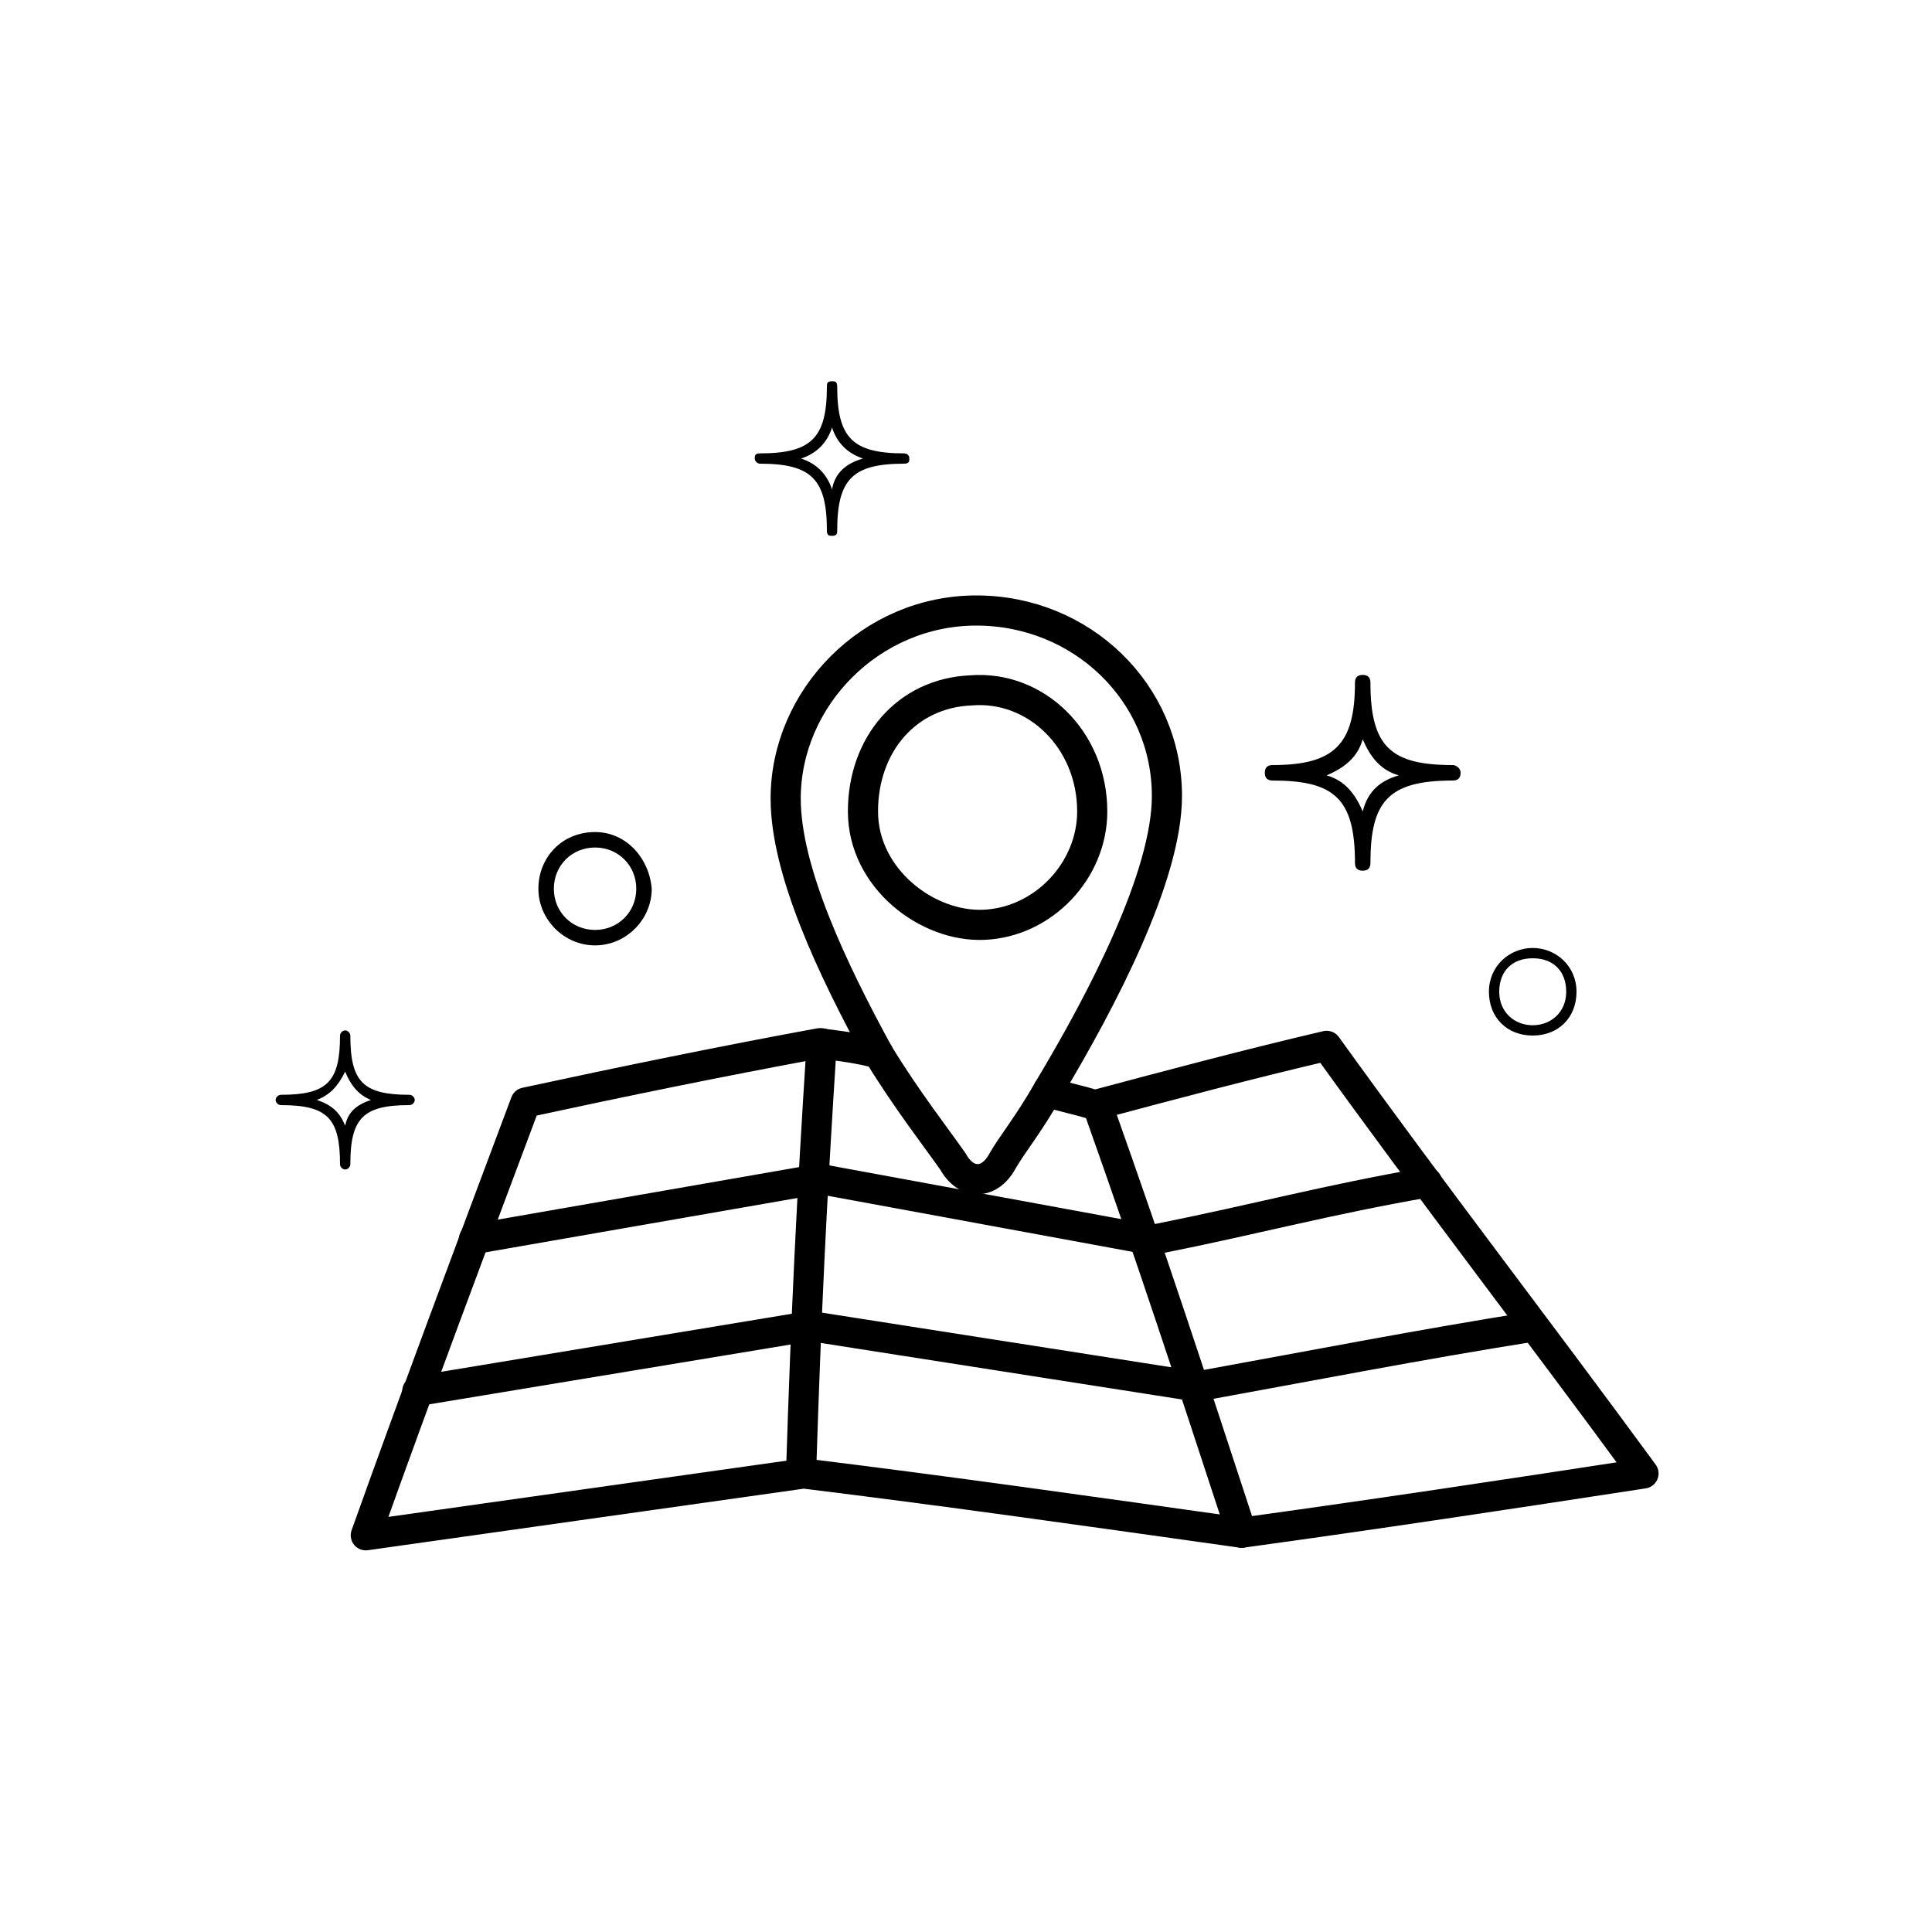 <?xml version="1.0" encoding="utf-8"?>
<!-- Generator: Adobe Illustrator 19.0.0, SVG Export Plug-In . SVG Version: 6.00 Build 0)  -->
<svg version="1.1" id="localSeoIcon" xmlns="http://www.w3.org/2000/svg" xmlns:xlink="http://www.w3.org/1999/xlink" x="0px"
	 y="0px" viewBox="-212 88 75 75" style="enable-background:new -212 88 75 75;" xml:space="preserve">
<style type="text/css">
	.st0{fill:none;stroke:#000000;stroke-width:1.17;stroke-linecap:round;stroke-linejoin:round;stroke-miterlimit:10;}
</style>
<g>
	<g id="stars_1_">
		<path id="star5" d="M-188.9,120.3c-1.3,0-2.2,1-2.2,2.2s1,2.2,2.2,2.2s2.2-1,2.2-2.2C-186.8,121.3-187.7,120.3-188.9,120.3z
			 M-188.9,124.1c-0.9,0-1.6-0.7-1.6-1.6s0.7-1.6,1.6-1.6s1.6,0.7,1.6,1.6S-188,124.1-188.9,124.1z"/>
		<path id="star4" d="M-152.5,124.8c-0.9,0-1.7,0.7-1.7,1.7s0.7,1.7,1.7,1.7s1.7-0.7,1.7-1.7S-151.6,124.8-152.5,124.8z
			 M-152.5,127.8c-0.7,0-1.3-0.5-1.3-1.3s0.5-1.3,1.3-1.3s1.3,0.5,1.3,1.3S-151.8,127.8-152.5,127.8z"/>
		<path id="star3" d="M-155.6,117.7c-2.4,0-3.2-0.7-3.2-3.2c0-0.2-0.1-0.3-0.3-0.3s-0.3,0.1-0.3,0.3c0,2.4-0.8,3.2-3.2,3.2
			c-0.2,0-0.3,0.1-0.3,0.3s0.1,0.3,0.3,0.3c2.4,0,3.2,0.7,3.2,3.2c0,0.2,0.1,0.3,0.3,0.3s0.3-0.1,0.3-0.3c0-2.4,0.7-3.2,3.2-3.2
			c0.2,0,0.3-0.1,0.3-0.3C-155.3,117.8-155.5,117.7-155.6,117.7z M-159.1,119.5c-0.3-0.7-0.7-1.2-1.4-1.4c0.7-0.3,1.2-0.7,1.4-1.4
			c0.3,0.7,0.7,1.2,1.4,1.4C-158.4,118.3-158.9,118.7-159.1,119.5z"/>
		<path id="star2" d="M-176.9,105.6c-2,0-2.6-0.6-2.6-2.6c0-0.2-0.1-0.2-0.2-0.2c-0.2,0-0.2,0.1-0.2,0.2c0,2-0.6,2.6-2.6,2.6
			c-0.2,0-0.2,0.1-0.2,0.2c0,0.1,0.1,0.2,0.2,0.2c2,0,2.6,0.6,2.6,2.6c0,0.2,0.1,0.2,0.2,0.2c0.2,0,0.2-0.1,0.2-0.2
			c0-2,0.6-2.6,2.6-2.6c0.2,0,0.2-0.1,0.2-0.2C-176.7,105.6-176.9,105.6-176.9,105.6z M-179.7,107c-0.2-0.6-0.6-1-1.2-1.2
			c0.6-0.2,1-0.6,1.2-1.2c0.2,0.6,0.6,1,1.2,1.2C-179.2,106-179.6,106.4-179.7,107z"/>
		<path id="star1" d="M-196.1,130.5c-1.8,0-2.3-0.5-2.3-2.3c0-0.1-0.1-0.2-0.2-0.2s-0.2,0.1-0.2,0.2c0,1.8-0.5,2.3-2.3,2.3
			c-0.1,0-0.2,0.1-0.2,0.2s0.1,0.2,0.2,0.2c1.8,0,2.3,0.5,2.3,2.3c0,0.1,0.1,0.2,0.2,0.2s0.2-0.1,0.2-0.2c0-1.8,0.5-2.3,2.3-2.3
			c0.1,0,0.2-0.1,0.2-0.2S-196,130.5-196.1,130.5z M-198.6,131.7c-0.2-0.5-0.5-0.8-1.1-1c0.5-0.2,0.8-0.5,1.1-1.1
			c0.2,0.5,0.5,0.9,1,1.1C-198.2,130.9-198.5,131.2-198.6,131.7z"/>
	</g>
	<g>
		<path id="path4" class="st0" d="M-169.4,130.9c2.2,6.2,3.5,10.2,5.6,16.6"/>
		<path id="path5" class="st0" d="M-180.1,128.5c-0.4,6.2-0.6,10.4-0.8,16.6"/>
		<path id="path6" class="st0" d="M-193.6,136.1l13.2-2.3c0.1,0,0.3,0,0.4,0l12.5,2.3c0.1,0,0.3,0,0.4,0c4-0.8,6.5-1.5,10.5-2.2"/>
		<path id="path7" class="st0" d="M-195.8,142l15.1-2.5c0.1,0,0.2,0,0.3,0l14.7,2.3c0.1,0,0.2,0,0.3,0c4.4-0.8,8.5-1.6,12.9-2.3"/>
		<path id="path3" class="st0" d="M-177.9,128.9c-0.7-0.2-1.5-0.3-2.3-0.4c-3.8,0.7-7.7,1.5-11.4,2.3c-2.1,5.6-4.2,11.2-6.2,16.8
			c5.7-0.8,11.3-1.6,17-2.4c5.7,0.7,11.3,1.5,17,2.3c5.1-0.7,10.4-1.5,15.6-2.3c-4.1-5.6-8.2-10.9-12.3-16.6c-3,0.7-6,1.5-9,2.3
			c-0.6-0.2-1.2-0.3-1.8-0.5"/>
		<path id="path0" class="st0" d="M-171.3,130.3c-0.8,1.4-1.4,2.1-1.8,2.8c-0.5,0.9-1.4,0.9-1.9,0c-0.7-1-1.8-2.4-2.9-4.2"/>
		<path id="path2" class="st0" d="M-171.3,130.3c2.1-3.5,4.6-8.3,4.6-11.4c0-4-3.3-7.2-7.4-7.2s-7.4,3.4-7.4,7.3
			c0,2.8,1.8,6.6,3.6,9.9"/>
		<path id="path1" class="st0" d="M-174.3,114.8c2.5-0.2,4.7,1.9,4.7,4.7c0,2.3-1.9,4.3-4.2,4.4c-2.2,0.1-4.7-1.8-4.7-4.4
			S-176.8,114.9-174.3,114.8z"/>
	</g>
</g>
</svg>
